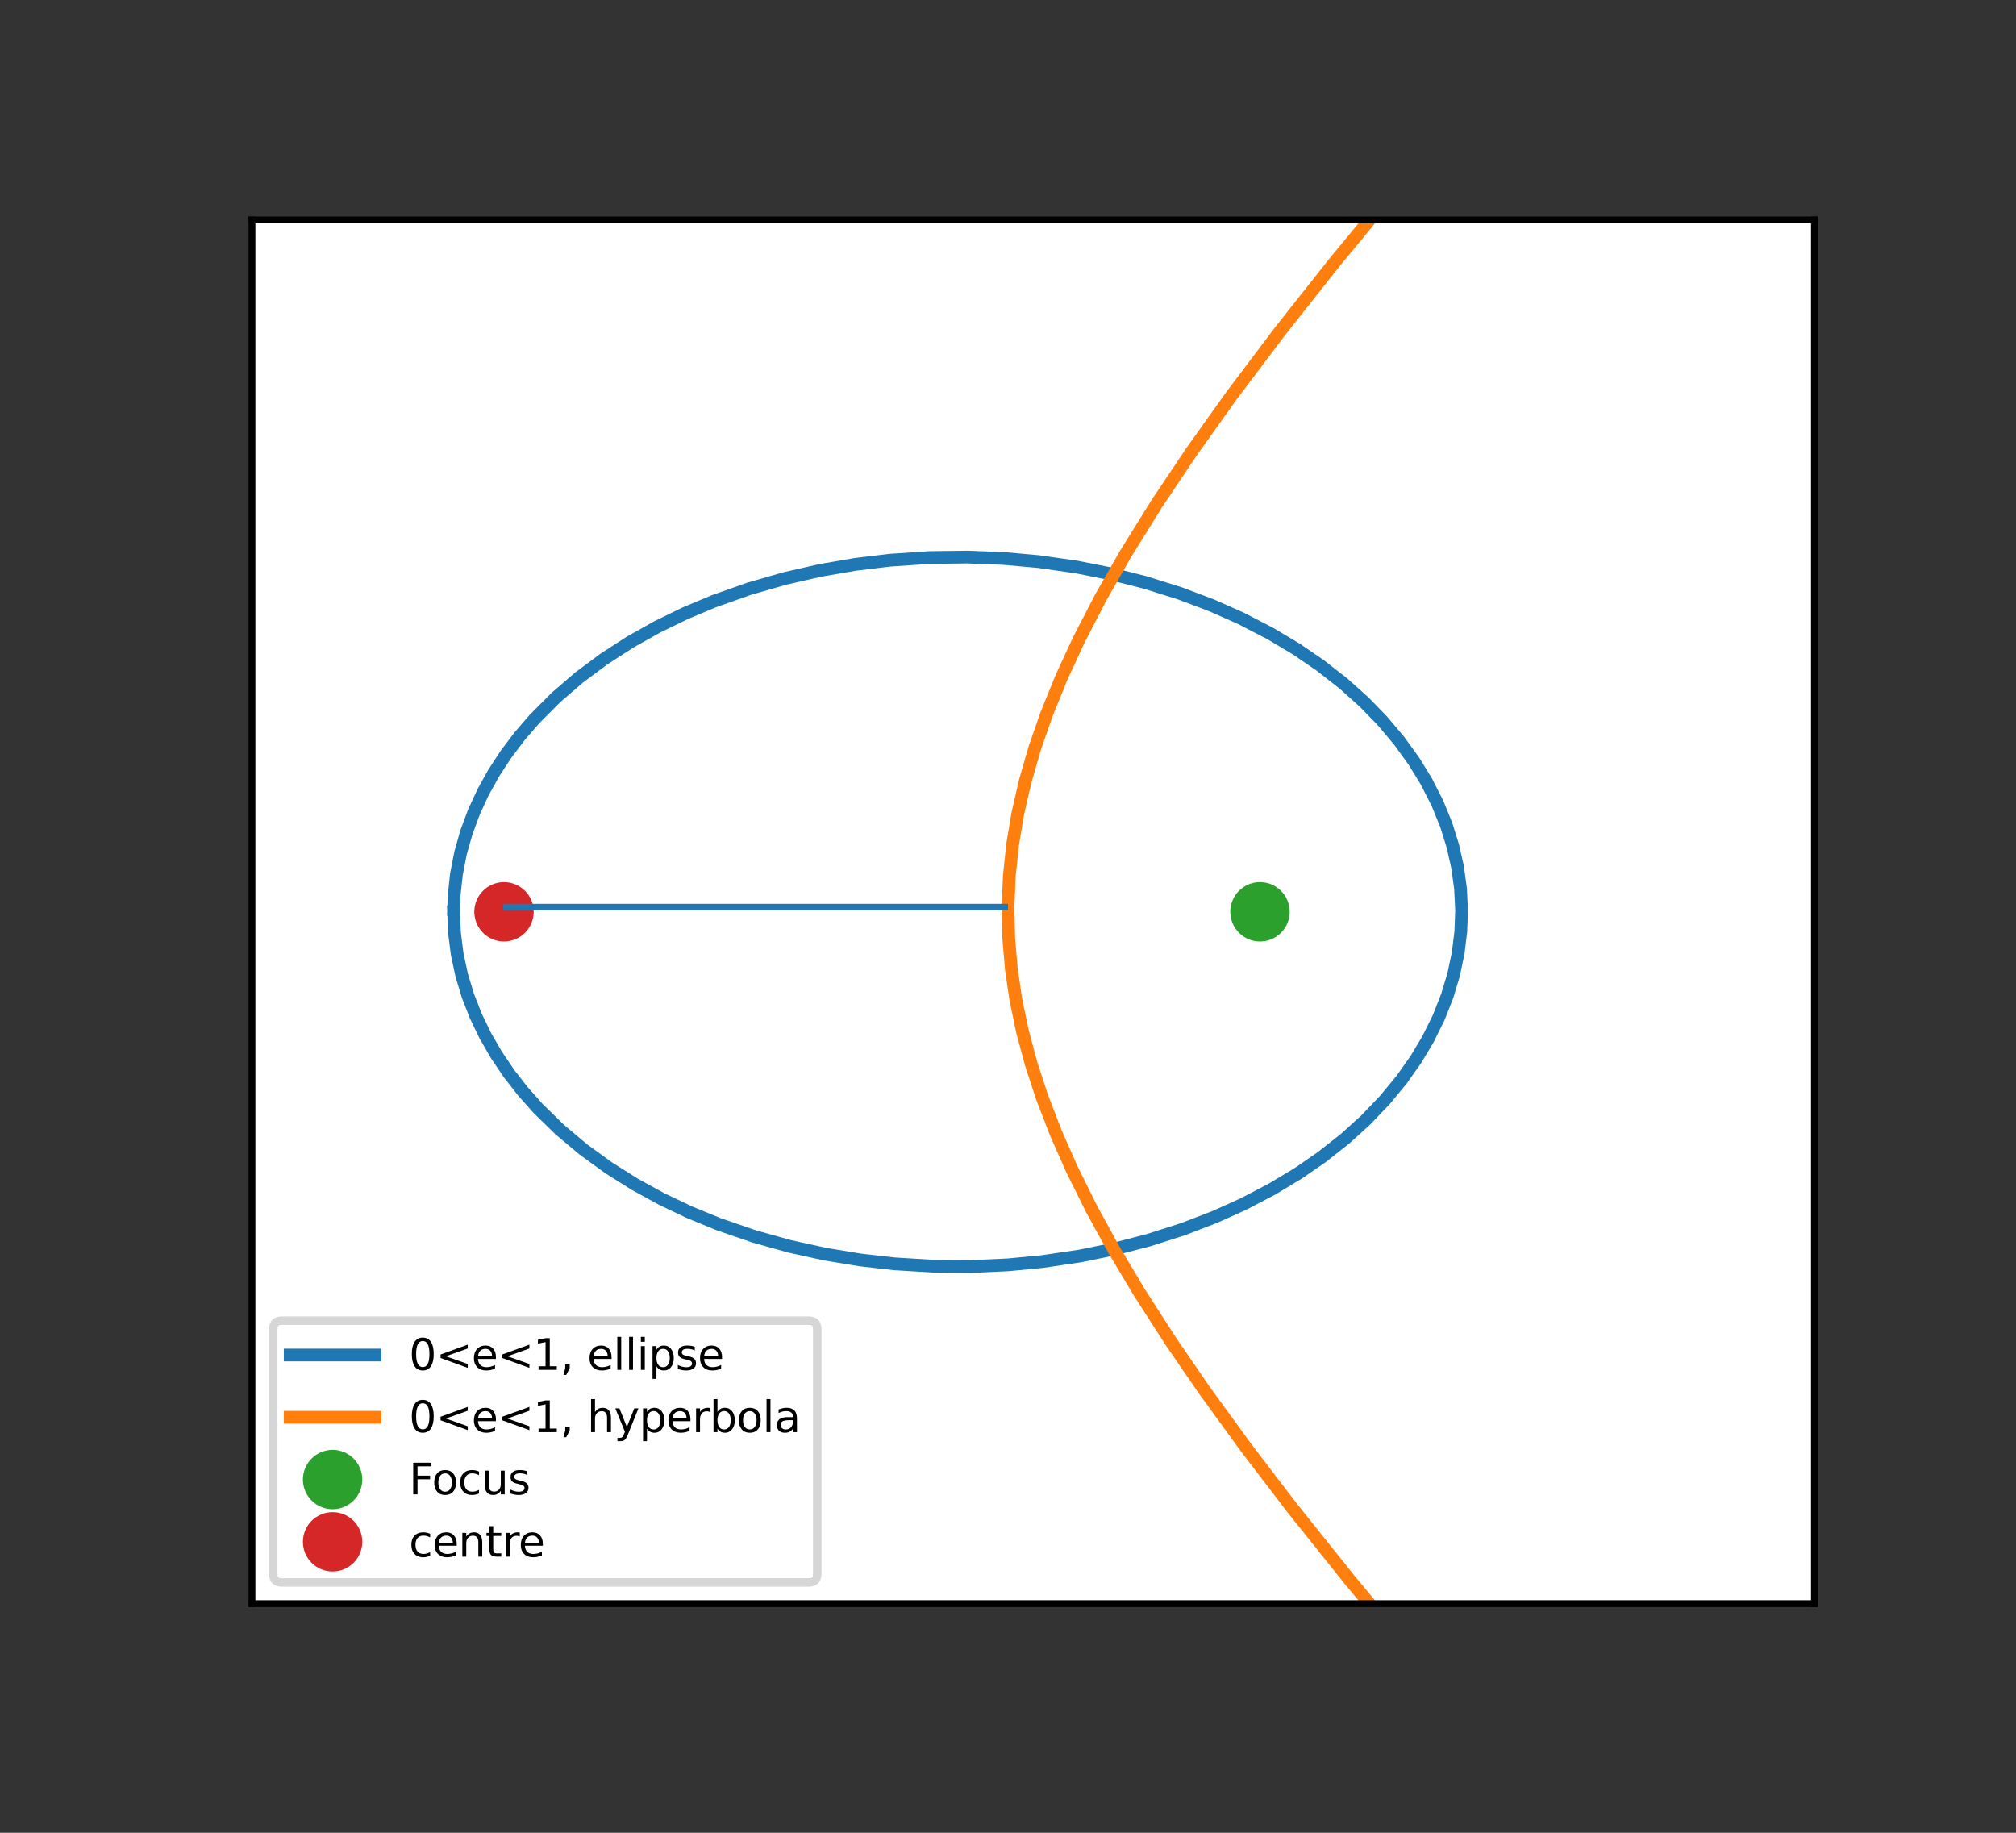 <?xml version="1.0" encoding="UTF-8" standalone="no"?>
<svg
   xmlns:dc="http://purl.org/dc/elements/1.1/"
   xmlns:cc="http://creativecommons.org/ns#"
   xmlns:rdf="http://www.w3.org/1999/02/22-rdf-syntax-ns#"
   xmlns:svg="http://www.w3.org/2000/svg"
   xmlns="http://www.w3.org/2000/svg"
   xmlns:xlink="http://www.w3.org/1999/xlink"
   xmlns:sodipodi="http://sodipodi.sourceforge.net/DTD/sodipodi-0.dtd"
   xmlns:inkscape="http://www.inkscape.org/namespaces/inkscape"
   width="237.6pt"
   height="216pt"
   viewBox="0 0 237.6 216"
   version="1.1"
   id="svg6066"
   sodipodi:docname="Orbits.svg"
   inkscape:version="0.92.5 (2060ec1f9f, 2020-04-08)">
  <rect x="0" y="0" width="237.6" height="216" fill="#333333" stroke="none"/>
  <sodipodi:namedview
     pagecolor="#ffffff"
     bordercolor="#666666"
     borderopacity="1"
     objecttolerance="10"
     gridtolerance="10"
     guidetolerance="10"
     inkscape:pageopacity="0"
     inkscape:pageshadow="2"
     inkscape:window-width="1920"
     inkscape:window-height="1016"
     id="namedview6068"
     showgrid="false"
     inkscape:zoom="3.2777778"
     inkscape:cx="132.7523"
     inkscape:cy="115.44761"
     inkscape:window-x="0"
     inkscape:window-y="27"
     inkscape:window-maximized="1"
     inkscape:current-layer="svg6066" />
  <defs
     id="defs5872">
    <style
       type="text/css"
       id="style5870">*{stroke-linejoin: round; stroke-linecap: butt}</style>
  </defs>
  <g
     id="figure_1">
    <g
       id="patch_1">
      <path
         d="M 0 216  L 237.6 216  L 237.6 0  L 0 0  L 0 216  z "
         style="fill: none"
         id="path5874" />
    </g>
    <g
       id="axes_1">
      <g
         id="patch_2">
        <path
           d="M 29.7 189  L 213.84 189  L 213.84 25.92  L 29.7 25.92  z "
           style="fill: #ffffff"
           id="path5877" />
      </g>
      <g
         id="matplotlib.axis_1" />
      <g
         id="matplotlib.axis_2" />
      <g
         id="line2d_1">
        <path
           d="M 53.46 107.46  L 53.567 109.967  L 53.886 112.461  L 54.416 114.931  L 55.15 117.365  L 56.084 119.751  L 57.208 122.078  L 58.513 124.337  L 59.989 126.52  L 61.624 128.617  L 63.406 130.623  L 65.986 133.144  L 68.771 135.482  L 71.728 137.628  L 74.826 139.58  L 78.034 141.334  L 81.322 142.895  L 84.662 144.264  L 88.875 145.715  L 93.087 146.891  L 97.263 147.808  L 101.371 148.486  L 105.386 148.943  L 110.053 149.229  L 114.531 149.259  L 118.804 149.065  L 122.862 148.678  L 127.317 148.018  L 131.473 147.169  L 135.336 146.166  L 139.404 144.868  L 143.121 143.442  L 146.509 141.919  L 149.956 140.119  L 153.047 138.253  L 155.813 136.343  L 158.54 134.19  L 160.937 132.018  L 163.23 129.623  L 165.201 127.231  L 166.88 124.849  L 168.295 122.481  L 169.565 119.914  L 170.57 117.364  L 171.33 114.83  L 171.86 112.307  L 172.167 109.794  L 172.259 107.284  L 172.137 104.774  L 171.799 102.26  L 171.238 99.736  L 170.444 97.2  L 169.403 94.648  L 168.095 92.078  L 166.641 89.708  L 164.919 87.324  L 162.901 84.931  L 160.783 82.754  L 158.365 80.583  L 155.614 78.431  L 152.824 76.524  L 149.708 74.662  L 146.233 72.868  L 142.817 71.352  L 139.071 69.936  L 134.972 68.65  L 131.082 67.661  L 126.897 66.829  L 122.412 66.189  L 118.33 65.822  L 114.033 65.653  L 109.532 65.71  L 104.845 66.027  L 100.816 66.513  L 96.697 67.222  L 92.515 68.174  L 88.3 69.386  L 84.091 70.876  L 80.757 72.278  L 77.481 73.871  L 74.29 75.659  L 71.214 77.644  L 68.283 79.823  L 65.531 82.193  L 62.989 84.744  L 61.24 86.771  L 59.64 88.889  L 58.201 91.089  L 56.936 93.365  L 55.855 95.707  L 54.966 98.104  L 54.277 100.547  L 53.795 103.024  L 53.524 105.522  L 53.461 107.194  L 53.461 107.194  "
           clip-path="url(#p45bcfbc7db)"
           style="fill: none; stroke: #1f77b4; stroke-width: 1.5; stroke-linecap: square"
           id="path5882" />
      </g>
      <g
         id="line2d_2">
        <path
           d="M 184.629 -1  L 174.357 10.631  L 165.439 21.042  L 157.3 30.899  L 150.897 38.992  L 145.099 46.686  L 140.483 53.162  L 136.325 59.372  L 132.657 65.279  L 129.735 70.405  L 127.169 75.365  L 125.124 79.786  L 123.354 84.142  L 121.966 88.127  L 120.81 92.13  L 119.953 95.891  L 119.351 99.481  L 118.956 103.222  L 118.803 106.896  L 118.884 110.56  L 119.202 114.274  L 119.726 117.821  L 120.495 121.518  L 121.545 125.432  L 122.815 129.306  L 124.437 133.517  L 126.311 137.763  L 128.656 142.493  L 131.316 147.344  L 134.268 152.295  L 137.913 157.97  L 141.92 163.814  L 146.892 170.658  L 152.305 177.74  L 159.074 186.205  L 166.349 194.957  L 175.515 205.617  L 185.597 217  L 185.597 217  "
           clip-path="url(#p45bcfbc7db)"
           style="fill: none; stroke: #ff7f0e; stroke-width: 1.5; stroke-linecap: square"
           id="path5885" />
      </g>
      <g
         id="line2d_3">
        <defs
           id="defs5889">
          <path
             id="m95a097c8d5"
             d="M 0 3  C 0.796 3 1.559 2.684 2.121 2.121  C 2.684 1.559 3 0.796 3 0  C 3 -0.796 2.684 -1.559 2.121 -2.121  C 1.559 -2.684 0.796 -3 0 -3  C -0.796 -3 -1.559 -2.684 -2.121 -2.121  C -2.684 -1.559 -3 -0.796 -3 0  C -3 0.796 -2.684 1.559 -2.121 2.121  C -1.559 2.684 -0.796 3 0 3  z "
             style="stroke: #2ca02c" />
        </defs>
        <g
           clip-path="url(#p45bcfbc7db)"
           id="g5893">
          <use
             xlink:href="#m95a097c8d5"
             x="148.5"
             y="107.46"
             style="fill: #2ca02c; stroke: #2ca02c"
             id="use5891" />
        </g>
      </g>
      <g
         id="line2d_4">
        <defs
           id="defs5897">
          <path
             id="m36091734f6"
             d="M 0 3  C 0.796 3 1.559 2.684 2.121 2.121  C 2.684 1.559 3 0.796 3 0  C 3 -0.796 2.684 -1.559 2.121 -2.121  C 1.559 -2.684 0.796 -3 0 -3  C -0.796 -3 -1.559 -2.684 -2.121 -2.121  C -2.684 -1.559 -3 -0.796 -3 0  C -3 0.796 -2.684 1.559 -2.121 2.121  C -1.559 2.684 -0.796 3 0 3  z "
             style="stroke: #d62728" />
        </defs>
        <g
           clip-path="url(#p45bcfbc7db)"
           id="g5901">
          <use
             xlink:href="#m36091734f6"
             x="59.4"
             y="107.46"
             style="fill: #d62728; stroke: #d62728"
             id="use5899" />
        </g>
      </g>
      <g
         id="patch_3">
        <path
           d="M 29.7 189  L 29.7 25.92  "
           style="fill: none; stroke: #000000; stroke-width: 0.8; stroke-linejoin: miter; stroke-linecap: square"
           id="path5904" />
      </g>
      <g
         id="patch_4">
        <path
           d="M 213.84 189  L 213.84 25.92  "
           style="fill: none; stroke: #000000; stroke-width: 0.8; stroke-linejoin: miter; stroke-linecap: square"
           id="path5907" />
      </g>
      <g
         id="patch_5">
        <path
           d="M 29.7 189  L 213.84 189  "
           style="fill: none; stroke: #000000; stroke-width: 0.8; stroke-linejoin: miter; stroke-linecap: square"
           id="path5910" />
      </g>
      <g
         id="patch_6">
        <path
           d="M 29.7 25.92  L 213.84 25.92  "
           style="fill: none; stroke: #000000; stroke-width: 0.8; stroke-linejoin: miter; stroke-linecap: square"
           id="path5913" />
      </g>
      <g
         id="legend_1">
        <g
           id="patch_7">
          <path
             d="M 33.2 186.5  L 95.318 186.5  Q 96.318 186.5 96.318 185.5  L 96.318 156.644  Q 96.318 155.644 95.318 155.644  L 33.2 155.644  Q 32.2 155.644 32.2 156.644  L 32.2 185.5  Q 32.2 186.5 33.2 186.5  z "
             style="fill: #ffffff; opacity: 0.8; stroke: #cccccc; stroke-linejoin: miter"
             id="path5916" />
        </g>
        <g
           id="line2d_5">
          <path
             d="M 34.2 159.693  L 39.2 159.693  L 44.2 159.693  "
             style="fill: none; stroke: #1f77b4; stroke-width: 1.5; stroke-linecap: square"
             id="path5919" />
        </g>
        <g
           id="text_1">
          <!-- 0&lt;e&lt;1, ellipse -->
          <g
             transform="translate(48.2 161.443)scale(0.05 -0.05)"
             id="g5962">
            <defs
               id="defs5932">
              <path
                 id="DejaVuSans-30"
                 d="M 2034 4250  Q 1547 4250 1301 3770  Q 1056 3291 1056 2328  Q 1056 1369 1301 889  Q 1547 409 2034 409  Q 2525 409 2770 889  Q 3016 1369 3016 2328  Q 3016 3291 2770 3770  Q 2525 4250 2034 4250  z M 2034 4750  Q 2819 4750 3233 4129  Q 3647 3509 3647 2328  Q 3647 1150 3233 529  Q 2819 -91 2034 -91  Q 1250 -91 836 529  Q 422 1150 422 2328  Q 422 3509 836 4129  Q 1250 4750 2034 4750  z "
                 transform="scale(0.016)" />
              <path
                 id="DejaVuSans-3c"
                 d="M 4684 3150  L 1459 2003  L 4684 863  L 4684 294  L 678 1747  L 678 2266  L 4684 3719  L 4684 3150  z "
                 transform="scale(0.016)" />
              <path
                 id="DejaVuSans-65"
                 d="M 3597 1894  L 3597 1613  L 953 1613  Q 991 1019 1311 708  Q 1631 397 2203 397  Q 2534 397 2845 478  Q 3156 559 3463 722  L 3463 178  Q 3153 47 2828 -22  Q 2503 -91 2169 -91  Q 1331 -91 842 396  Q 353 884 353 1716  Q 353 2575 817 3079  Q 1281 3584 2069 3584  Q 2775 3584 3186 3129  Q 3597 2675 3597 1894  z M 3022 2063  Q 3016 2534 2758 2815  Q 2500 3097 2075 3097  Q 1594 3097 1305 2825  Q 1016 2553 972 2059  L 3022 2063  z "
                 transform="scale(0.016)" />
              <path
                 id="DejaVuSans-31"
                 d="M 794 531  L 1825 531  L 1825 4091  L 703 3866  L 703 4441  L 1819 4666  L 2450 4666  L 2450 531  L 3481 531  L 3481 0  L 794 0  L 794 531  z "
                 transform="scale(0.016)" />
              <path
                 id="DejaVuSans-2c"
                 d="M 750 794  L 1409 794  L 1409 256  L 897 -744  L 494 -744  L 750 256  L 750 794  z "
                 transform="scale(0.016)" />
              <path
                 id="DejaVuSans-20"
                 transform="scale(0.016)" />
              <path
                 id="DejaVuSans-6c"
                 d="M 603 4863  L 1178 4863  L 1178 0  L 603 0  L 603 4863  z "
                 transform="scale(0.016)" />
              <path
                 id="DejaVuSans-69"
                 d="M 603 3500  L 1178 3500  L 1178 0  L 603 0  L 603 3500  z M 603 4863  L 1178 4863  L 1178 4134  L 603 4134  L 603 4863  z "
                 transform="scale(0.016)" />
              <path
                 id="DejaVuSans-70"
                 d="M 1159 525  L 1159 -1331  L 581 -1331  L 581 3500  L 1159 3500  L 1159 2969  Q 1341 3281 1617 3432  Q 1894 3584 2278 3584  Q 2916 3584 3314 3078  Q 3713 2572 3713 1747  Q 3713 922 3314 415  Q 2916 -91 2278 -91  Q 1894 -91 1617 61  Q 1341 213 1159 525  z M 3116 1747  Q 3116 2381 2855 2742  Q 2594 3103 2138 3103  Q 1681 3103 1420 2742  Q 1159 2381 1159 1747  Q 1159 1113 1420 752  Q 1681 391 2138 391  Q 2594 391 2855 752  Q 3116 1113 3116 1747  z "
                 transform="scale(0.016)" />
              <path
                 id="DejaVuSans-73"
                 d="M 2834 3397  L 2834 2853  Q 2591 2978 2328 3040  Q 2066 3103 1784 3103  Q 1356 3103 1142 2972  Q 928 2841 928 2578  Q 928 2378 1081 2264  Q 1234 2150 1697 2047  L 1894 2003  Q 2506 1872 2764 1633  Q 3022 1394 3022 966  Q 3022 478 2636 193  Q 2250 -91 1575 -91  Q 1294 -91 989 -36  Q 684 19 347 128  L 347 722  Q 666 556 975 473  Q 1284 391 1588 391  Q 1994 391 2212 530  Q 2431 669 2431 922  Q 2431 1156 2273 1281  Q 2116 1406 1581 1522  L 1381 1569  Q 847 1681 609 1914  Q 372 2147 372 2553  Q 372 3047 722 3315  Q 1072 3584 1716 3584  Q 2034 3584 2315 3537  Q 2597 3491 2834 3397  z "
                 transform="scale(0.016)" />
            </defs>
            <use
               xlink:href="#DejaVuSans-30"
               id="use5934" />
            <use
               xlink:href="#DejaVuSans-3c"
               x="63.623"
               id="use5936" />
            <use
               xlink:href="#DejaVuSans-65"
               x="147.412"
               id="use5938" />
            <use
               xlink:href="#DejaVuSans-3c"
               x="208.936"
               id="use5940" />
            <use
               xlink:href="#DejaVuSans-31"
               x="292.725"
               id="use5942" />
            <use
               xlink:href="#DejaVuSans-2c"
               x="356.348"
               id="use5944" />
            <use
               xlink:href="#DejaVuSans-20"
               x="388.135"
               id="use5946" />
            <use
               xlink:href="#DejaVuSans-65"
               x="419.922"
               id="use5948" />
            <use
               xlink:href="#DejaVuSans-6c"
               x="481.445"
               id="use5950" />
            <use
               xlink:href="#DejaVuSans-6c"
               x="509.229"
               id="use5952" />
            <use
               xlink:href="#DejaVuSans-69"
               x="537.012"
               id="use5954" />
            <use
               xlink:href="#DejaVuSans-70"
               x="564.795"
               id="use5956" />
            <use
               xlink:href="#DejaVuSans-73"
               x="628.271"
               id="use5958" />
            <use
               xlink:href="#DejaVuSans-65"
               x="680.371"
               id="use5960" />
          </g>
        </g>
        <g
           id="line2d_6">
          <path
             d="M 34.2 167.032  L 39.2 167.032  L 44.2 167.032  "
             style="fill: none; stroke: #ff7f0e; stroke-width: 1.5; stroke-linecap: square"
             id="path5965" />
        </g>
        <g
           id="text_2">
          <!-- 0&lt;e&lt;1, hyperbola -->
          <g
             transform="translate(48.2 168.782)scale(0.05 -0.05)"
             id="g6008">
            <defs
               id="defs5974">
              <path
                 id="DejaVuSans-68"
                 d="M 3513 2113  L 3513 0  L 2938 0  L 2938 2094  Q 2938 2591 2744 2837  Q 2550 3084 2163 3084  Q 1697 3084 1428 2787  Q 1159 2491 1159 1978  L 1159 0  L 581 0  L 581 4863  L 1159 4863  L 1159 2956  Q 1366 3272 1645 3428  Q 1925 3584 2291 3584  Q 2894 3584 3203 3211  Q 3513 2838 3513 2113  z "
                 transform="scale(0.016)" />
              <path
                 id="DejaVuSans-79"
                 d="M 2059 -325  Q 1816 -950 1584 -1140  Q 1353 -1331 966 -1331  L 506 -1331  L 506 -850  L 844 -850  Q 1081 -850 1212 -737  Q 1344 -625 1503 -206  L 1606 56  L 191 3500  L 800 3500  L 1894 763  L 2988 3500  L 3597 3500  L 2059 -325  z "
                 transform="scale(0.016)" />
              <path
                 id="DejaVuSans-72"
                 d="M 2631 2963  Q 2534 3019 2420 3045  Q 2306 3072 2169 3072  Q 1681 3072 1420 2755  Q 1159 2438 1159 1844  L 1159 0  L 581 0  L 581 3500  L 1159 3500  L 1159 2956  Q 1341 3275 1631 3429  Q 1922 3584 2338 3584  Q 2397 3584 2469 3576  Q 2541 3569 2628 3553  L 2631 2963  z "
                 transform="scale(0.016)" />
              <path
                 id="DejaVuSans-62"
                 d="M 3116 1747  Q 3116 2381 2855 2742  Q 2594 3103 2138 3103  Q 1681 3103 1420 2742  Q 1159 2381 1159 1747  Q 1159 1113 1420 752  Q 1681 391 2138 391  Q 2594 391 2855 752  Q 3116 1113 3116 1747  z M 1159 2969  Q 1341 3281 1617 3432  Q 1894 3584 2278 3584  Q 2916 3584 3314 3078  Q 3713 2572 3713 1747  Q 3713 922 3314 415  Q 2916 -91 2278 -91  Q 1894 -91 1617 61  Q 1341 213 1159 525  L 1159 0  L 581 0  L 581 4863  L 1159 4863  L 1159 2969  z "
                 transform="scale(0.016)" />
              <path
                 id="DejaVuSans-6f"
                 d="M 1959 3097  Q 1497 3097 1228 2736  Q 959 2375 959 1747  Q 959 1119 1226 758  Q 1494 397 1959 397  Q 2419 397 2687 759  Q 2956 1122 2956 1747  Q 2956 2369 2687 2733  Q 2419 3097 1959 3097  z M 1959 3584  Q 2709 3584 3137 3096  Q 3566 2609 3566 1747  Q 3566 888 3137 398  Q 2709 -91 1959 -91  Q 1206 -91 779 398  Q 353 888 353 1747  Q 353 2609 779 3096  Q 1206 3584 1959 3584  z "
                 transform="scale(0.016)" />
              <path
                 id="DejaVuSans-61"
                 d="M 2194 1759  Q 1497 1759 1228 1600  Q 959 1441 959 1056  Q 959 750 1161 570  Q 1363 391 1709 391  Q 2188 391 2477 730  Q 2766 1069 2766 1631  L 2766 1759  L 2194 1759  z M 3341 1997  L 3341 0  L 2766 0  L 2766 531  Q 2569 213 2275 61  Q 1981 -91 1556 -91  Q 1019 -91 701 211  Q 384 513 384 1019  Q 384 1609 779 1909  Q 1175 2209 1959 2209  L 2766 2209  L 2766 2266  Q 2766 2663 2505 2880  Q 2244 3097 1772 3097  Q 1472 3097 1187 3025  Q 903 2953 641 2809  L 641 3341  Q 956 3463 1253 3523  Q 1550 3584 1831 3584  Q 2591 3584 2966 3190  Q 3341 2797 3341 1997  z "
                 transform="scale(0.016)" />
            </defs>
            <use
               xlink:href="#DejaVuSans-30"
               id="use5976" />
            <use
               xlink:href="#DejaVuSans-3c"
               x="63.623"
               id="use5978" />
            <use
               xlink:href="#DejaVuSans-65"
               x="147.412"
               id="use5980" />
            <use
               xlink:href="#DejaVuSans-3c"
               x="208.936"
               id="use5982" />
            <use
               xlink:href="#DejaVuSans-31"
               x="292.725"
               id="use5984" />
            <use
               xlink:href="#DejaVuSans-2c"
               x="356.348"
               id="use5986" />
            <use
               xlink:href="#DejaVuSans-20"
               x="388.135"
               id="use5988" />
            <use
               xlink:href="#DejaVuSans-68"
               x="419.922"
               id="use5990" />
            <use
               xlink:href="#DejaVuSans-79"
               x="483.301"
               id="use5992" />
            <use
               xlink:href="#DejaVuSans-70"
               x="542.48"
               id="use5994" />
            <use
               xlink:href="#DejaVuSans-65"
               x="605.957"
               id="use5996" />
            <use
               xlink:href="#DejaVuSans-72"
               x="667.48"
               id="use5998" />
            <use
               xlink:href="#DejaVuSans-62"
               x="708.594"
               id="use6000" />
            <use
               xlink:href="#DejaVuSans-6f"
               x="772.07"
               id="use6002" />
            <use
               xlink:href="#DejaVuSans-6c"
               x="833.252"
               id="use6004" />
            <use
               xlink:href="#DejaVuSans-61"
               x="861.035"
               id="use6006" />
          </g>
        </g>
        <g
           id="line2d_7">
          <g
             id="g6013">
            <use
               xlink:href="#m95a097c8d5"
               x="39.2"
               y="174.371"
               style="fill: #2ca02c; stroke: #2ca02c"
               id="use6011" />
          </g>
        </g>
        <g
           id="text_3">
          <!-- Focus -->
          <g
             transform="translate(48.2 176.121)scale(0.05 -0.05)"
             id="g6031">
            <defs
               id="defs6019">
              <path
                 id="DejaVuSans-46"
                 d="M 628 4666  L 3309 4666  L 3309 4134  L 1259 4134  L 1259 2759  L 3109 2759  L 3109 2228  L 1259 2228  L 1259 0  L 628 0  L 628 4666  z "
                 transform="scale(0.016)" />
              <path
                 id="DejaVuSans-63"
                 d="M 3122 3366  L 3122 2828  Q 2878 2963 2633 3030  Q 2388 3097 2138 3097  Q 1578 3097 1268 2742  Q 959 2388 959 1747  Q 959 1106 1268 751  Q 1578 397 2138 397  Q 2388 397 2633 464  Q 2878 531 3122 666  L 3122 134  Q 2881 22 2623 -34  Q 2366 -91 2075 -91  Q 1284 -91 818 406  Q 353 903 353 1747  Q 353 2603 823 3093  Q 1294 3584 2113 3584  Q 2378 3584 2631 3529  Q 2884 3475 3122 3366  z "
                 transform="scale(0.016)" />
              <path
                 id="DejaVuSans-75"
                 d="M 544 1381  L 544 3500  L 1119 3500  L 1119 1403  Q 1119 906 1312 657  Q 1506 409 1894 409  Q 2359 409 2629 706  Q 2900 1003 2900 1516  L 2900 3500  L 3475 3500  L 3475 0  L 2900 0  L 2900 538  Q 2691 219 2414 64  Q 2138 -91 1772 -91  Q 1169 -91 856 284  Q 544 659 544 1381  z M 1991 3584  L 1991 3584  z "
                 transform="scale(0.016)" />
            </defs>
            <use
               xlink:href="#DejaVuSans-46"
               id="use6021" />
            <use
               xlink:href="#DejaVuSans-6f"
               x="53.895"
               id="use6023" />
            <use
               xlink:href="#DejaVuSans-63"
               x="115.076"
               id="use6025" />
            <use
               xlink:href="#DejaVuSans-75"
               x="170.057"
               id="use6027" />
            <use
               xlink:href="#DejaVuSans-73"
               x="233.436"
               id="use6029" />
          </g>
        </g>
        <g
           id="line2d_8">
          <g
             id="g6036">
            <use
               xlink:href="#m36091734f6"
               x="39.2"
               y="181.71"
               style="fill: #d62728; stroke: #d62728"
               id="use6034" />
          </g>
        </g>
        <g
           id="text_4">
          <!-- centre -->
          <g
             transform="translate(48.2 183.46)scale(0.05 -0.05)"
             id="g6055">
            <defs
               id="defs6041">
              <path
                 id="DejaVuSans-6e"
                 d="M 3513 2113  L 3513 0  L 2938 0  L 2938 2094  Q 2938 2591 2744 2837  Q 2550 3084 2163 3084  Q 1697 3084 1428 2787  Q 1159 2491 1159 1978  L 1159 0  L 581 0  L 581 3500  L 1159 3500  L 1159 2956  Q 1366 3272 1645 3428  Q 1925 3584 2291 3584  Q 2894 3584 3203 3211  Q 3513 2838 3513 2113  z "
                 transform="scale(0.016)" />
              <path
                 id="DejaVuSans-74"
                 d="M 1172 4494  L 1172 3500  L 2356 3500  L 2356 3053  L 1172 3053  L 1172 1153  Q 1172 725 1289 603  Q 1406 481 1766 481  L 2356 481  L 2356 0  L 1766 0  Q 1100 0 847 248  Q 594 497 594 1153  L 594 3053  L 172 3053  L 172 3500  L 594 3500  L 594 4494  L 1172 4494  z "
                 transform="scale(0.016)" />
            </defs>
            <use
               xlink:href="#DejaVuSans-63"
               id="use6043" />
            <use
               xlink:href="#DejaVuSans-65"
               x="54.98"
               id="use6045" />
            <use
               xlink:href="#DejaVuSans-6e"
               x="116.504"
               id="use6047" />
            <use
               xlink:href="#DejaVuSans-74"
               x="179.883"
               id="use6049" />
            <use
               xlink:href="#DejaVuSans-72"
               x="219.092"
               id="use6051" />
            <use
               xlink:href="#DejaVuSans-65"
               x="257.955"
               id="use6053" />
          </g>
        </g>
      </g>
    </g>
  </g>
  <defs
     id="defs6064">
    <clipPath
       id="p45bcfbc7db">
      <rect
         x="29.7"
         y="25.92"
         width="184.14"
         height="163.08"
         id="rect6061" />
    </clipPath>
  </defs>
  <path
     style="fill:none;stroke:#1f77b4;stroke-width:0.75px;stroke-linecap:butt;stroke-linejoin:miter;stroke-opacity:1"
     d="m 59.311,106.896 59.492,1e-5"
     id="path5370"
     inkscape:connector-curvature="0"
     sodipodi:nodetypes="cc" />
</svg>
